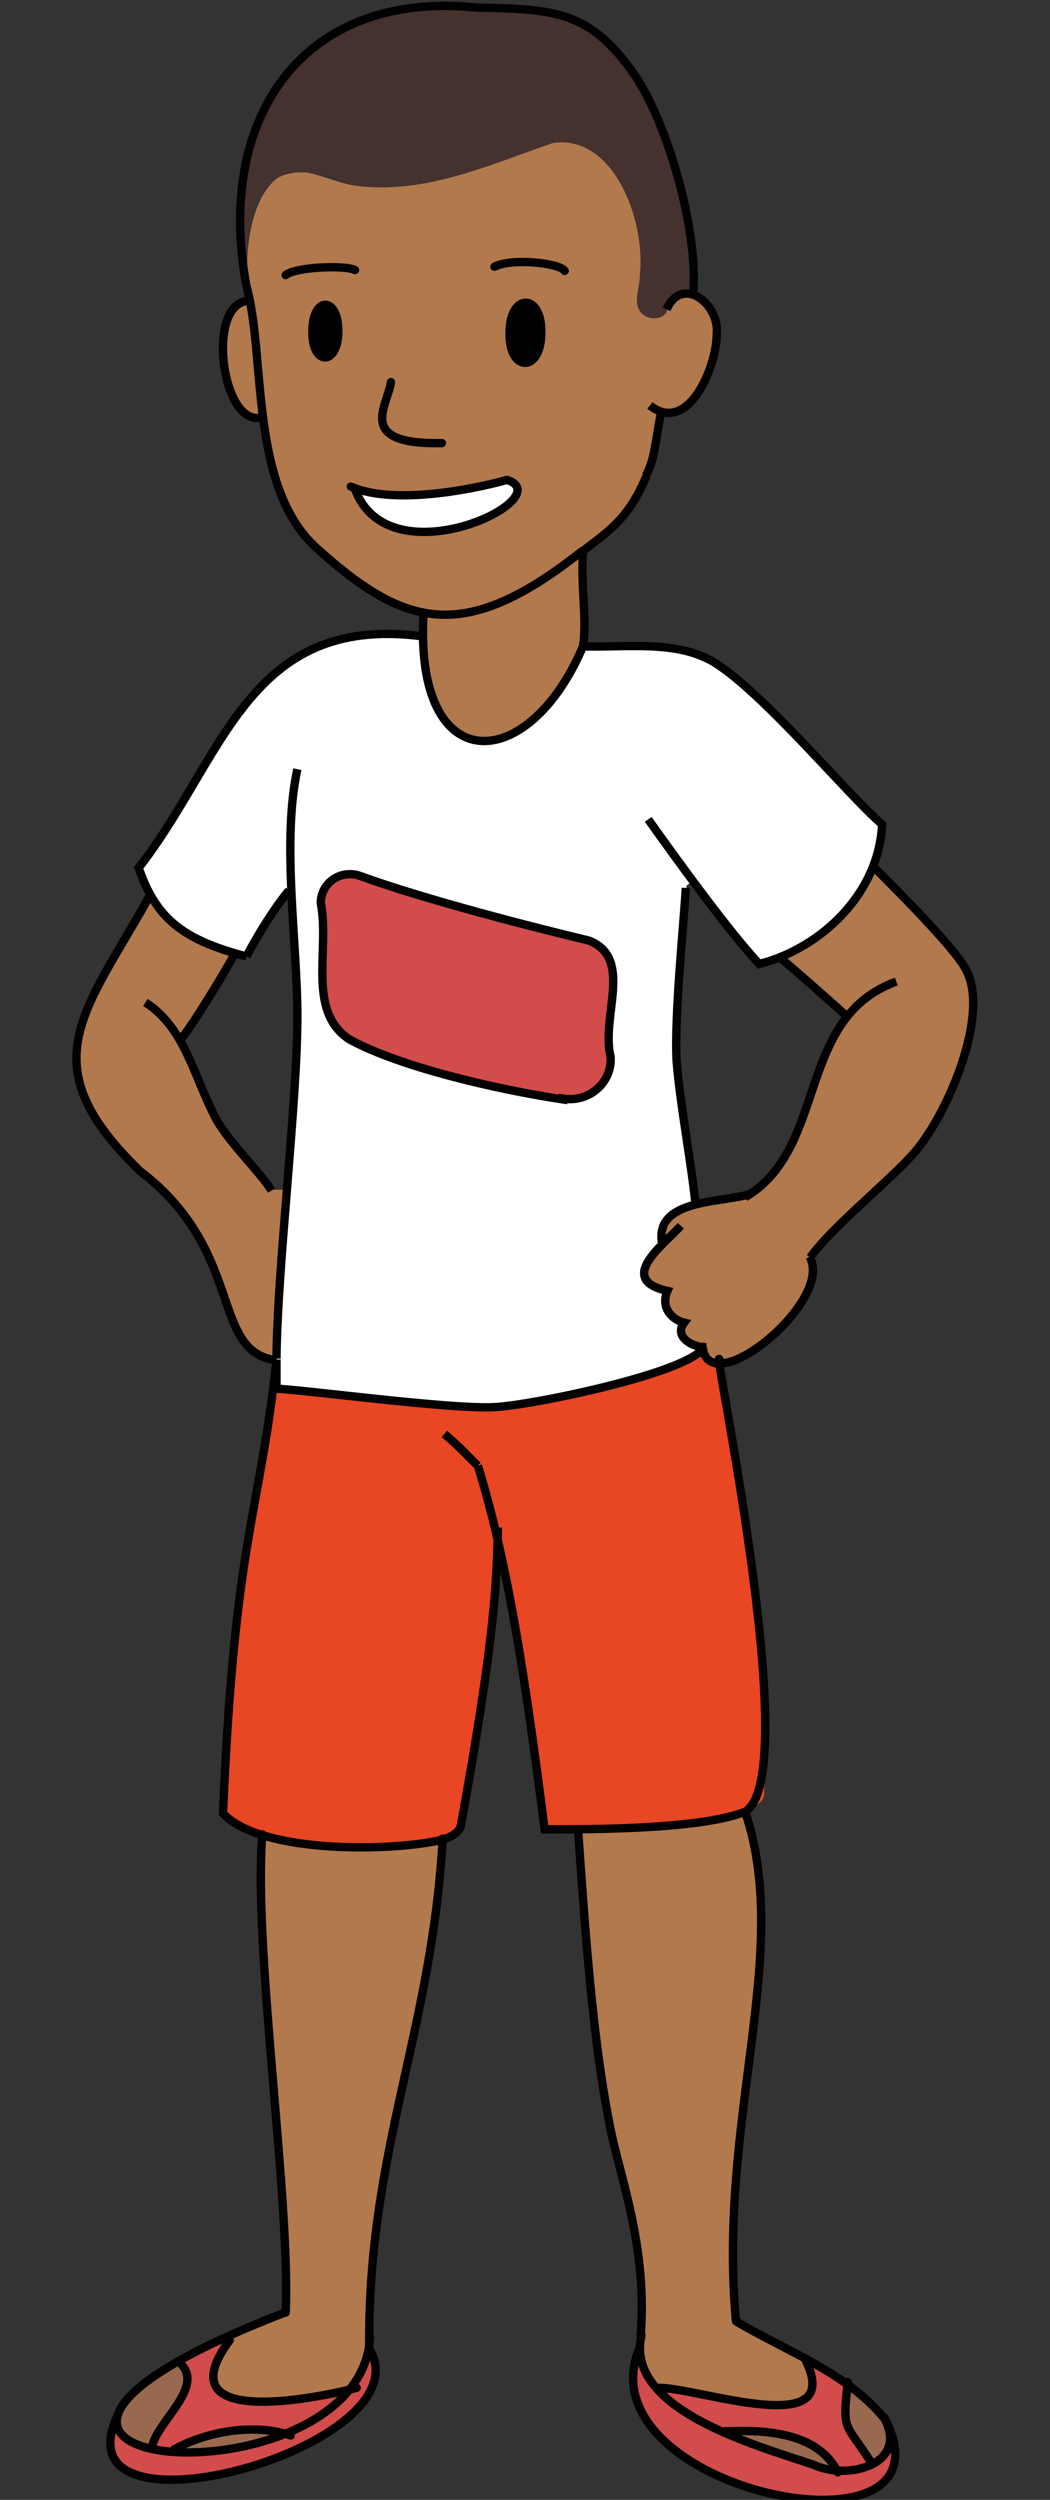 <?xml version="1.0" encoding="UTF-8"?><svg id="Latin_America" xmlns="http://www.w3.org/2000/svg" width="125.7" height="299" viewBox="0 0 125.7 299"><rect x="0" y="0" width="125.7" height="299" fill="#333333" stroke="none"/><defs><style>.cls-1{stroke-linecap:round;stroke-linejoin:round;}.cls-1,.cls-2{fill:none;stroke:#010101;}.cls-2{stroke-miterlimit:10;}.cls-3{fill:#45322e;}.cls-3,.cls-4,.cls-5,.cls-6,.cls-7,.cls-8,.cls-9{stroke-width:0px;}.cls-4{fill:#d14c4a;}.cls-5{fill:#b2794d;}.cls-6{fill:#99694f;}.cls-7{fill:#fff;}.cls-8{fill:#e94624;}.cls-9{fill:#010101;}</style></defs><path class="cls-6" d="m97.4,294.8c-4.1-1.2-7.4-2.2-10.6-3.8v-.2c4.8-.2,11,0,13.5,4.6-1-.1-1.9-.4-2.8-.6Z"/><path class="cls-5" d="m28.2,113.9c-1.5,2.8-6.5,10.9-6.7,10.4,2.6,6.3,6.4,13.3,11,18h1.8c-.6,7.4-1.1,14.7-1.2,20.3-7.9-.8-3.7-13-16.3-22.6-13.4-12.9-6.7-18.9,1.2-33.1,2,3.8,4.1,5.1,10.1,7Z"/><path class="cls-6" d="m18.2,292.6c-9.3-1.9-1.4-8.2,3.5-9.9v.2c2.6,2.9-2.8,6.7-3.5,9.7,0,0,0,0,0,0Z"/><path class="cls-5" d="m101.4,121.6c-.9-.8-6.7-5.8-8.3-7.2,5.2-1.9,8.9-5.1,11.2-10.9,3.3,3.3,9.8,9.8,11.2,12.3,3,5.3-2.1,17.2-6,21.8-2.9,3.4-9.9,8.9-12.6,12.7,3.1,5.2-12,17.6-12.8,10.8-1.1,0-3.6-1.3-2.2-2.9-1.3-.2-2.9-1.7-2-3.8-4.5-1.1-2.7-3.6-.7-5.6-1.1-5.6,7.4-4.9,10.6-6.1h0c7.1-4.4,6.4-16.1,11.6-21.2Z"/><path class="cls-5" d="m83.7,35.5c-1.3-.8-3.1-.2-3.8,1.3h0c0,1.5-2.4,1.7-3.2.4-.8-1.2,0-2.8,0-4.3.7-6.7-3.2-16.9-10.5-15.8-7.6,2.6-15.3,6.2-23.6,5.1-2.3-.2-6.1-2.3-8.2-1.6-4.9,2-5.3,11.2-4.5,15.4-5.2.3-3.2,15.4,1.7,13.9.7,11.5,8.6,20.8,19.3,23.5-1.3,19.7,12.4,19.6,19.1,3.9.5-3.5-.3-6.7,0-11.4,5.1-3.3,8.6-8.6,9.4-16.5,5.7.5,9.1-10.7,4.5-13.9Zm-20.7.6c2.5-.1,2.5,7.6,0,7.5-2.5.1-2.5-7.6,0-7.5Zm-24,6.8c-2,0-2-6.6,0-6.5,2,0,2,6.6,0,6.5Zm10.5,20.7c-3.7-.5-5.4-2.1-6.9-5.1h0c4.7,1.6,13.3.2,18.2-1.1,3.5.5-.9,3.8-2.3,4.5-2.2,1.5-6.7,2-9,1.6Z"/><path class="cls-5" d="m44.2,280.3c-.2,2.1-1.1,3.9-2.3,5.5-5.4,1.2-22.1,4.3-14.4-6h0c2.4-1.3,4.8-2.4,6.6-3.2.6-13.6-3.9-43.3-2.8-57.2,6.3,1.5,17.1,2.1,21.7.5-1.3,23-8.9,37.2-8.8,60.4Z"/><path class="cls-6" d="m20.8,293c3.8-2.1,9.4-3.2,13.6-1.9-4.2,1.7-9.1,2.4-13.6,1.9Z"/><path class="cls-9" d="m62.9,36.1c2.5-.1,2.5,7.6,0,7.5-2.5.1-2.5-7.6,0-7.5Z"/><path class="cls-4" d="m44.2,280.3c-.2,2.1-1.1,3.9-2.3,5.5-5.4,1.2-22.1,4.3-14.4-6h0c-1.9.8-3.9,1.9-5.8,2.8v.2c2.6,2.9-2.8,6.7-3.5,9.7-2.2-.5-4.5-1.2-4.4-3.3-6.7,15.5,37.4,3.2,30.3-8.4,0-.2,0-.4,0-.6Zm-23.4,12.7c3.8-2.1,9.4-3.2,13.6-1.9-4.2,1.7-9.1,2.4-13.6,1.9Z"/><path class="cls-4" d="m105.9,289.2h0c1.2,2,.7,4.6-1.4,5.6-2.1-3.6-4.3-4.9-2.8-9.4-1.8-1.2-3.5-2.2-5.2-3.3,5.1,10.1-12.9,3.3-17.6,3.5h0c-1.2-1.1-2.3-2.5-2.4-4.2-6,16.7,38.9,25.6,29.6,7.8Zm-8.5,5.6c-4.1-1.2-7.4-2.2-10.6-3.8v-.2c4.8-.2,11,0,13.5,4.6-1-.1-1.9-.4-2.8-.6Z"/><path class="cls-5" d="m93.7,287.6c-5-.5-9.9-1.2-14.8-2h0c-1.8-1.5-3.3-4.1-2-6.3.8-10.2-2.3-18.5-3.5-24.1-2.3-11-3.2-25.2-4-36.4,5.6,0,15.5-.4,20-2.1,5.7,16.8-3.3,36.7-1.1,60.9,2.9,1.4,5.6,2.9,8.3,4.5,1.9,2.5.9,6.3-2.7,5.5Z"/><path class="cls-7" d="m42.5,58.4c4.7,1.7,13.3.4,18.2-1,6.5,2.1-14.1,12.2-18.2,1.1h0Z"/><path class="cls-9" d="m38.9,36.4c2,0,2,6.6,0,6.5-2,0-2-6.6,0-6.5Z"/><path class="cls-8" d="m86.2,163c.8,4,5.1,27.8,5.3,51.5,0,.9-.9,1.6-2.4,2.1-5.4,2-18,2.2-24,2.1-1.6-13.5-3.8-26.2-5.6-34.4,0,3.8-.6,13.7-4.4,33.8-.1.8-.9,1.3-2.1,1.8-5.3,1.4-21.7,1.9-26.4-3.1,1.4-32.5,4.3-35.4,6.4-53.4,0,.9,0,1.8,0,2.6,3.1.1,21,2.5,26.1,2.2,4.4-.2,23.4-4.1,25.1-7.2,0,1.6.8,2,2,1.9Z"/><path class="cls-3" d="m76,9c3.7,5.4,7.6,18.2,6.9,26.2-1.2-.3-2.5.3-3.1,1.6h0c0,1.5-2.4,1.7-3.2.4-.8-1.2,0-2.8,0-4.3.7-6.7-3.2-16.9-10.5-15.8-7.6,2.6-15.3,6.2-23.6,5.1-11.7-4.9-12.9,2.2-13,12C25.7,13.8,36.5-1.2,57,.9c9.3.2,13.6.3,19,8.1Z"/><path class="cls-7" d="m67.4,131.5c3.2.5,5.9-1.9,5.7-5-1.2-4.8,2.7-11.8-2.6-13.9-6.4-1.6-19.7-5-27.3-7.7-2.4-.9-4.9.8-4.8,3.2,1.1,5.6-1.8,12.8,3.4,16.3,6.1,3.3,17.6,6,25.6,7.2Zm15.6-26.2l-.8.6c-1.4,11.2-1.2,26.7,1.2,38.1-2.6.7-4.6,1.9-4,4.8-2,2-3.8,4.5.7,5.6-.9,2.1.7,3.5,2,3.8-1.3,1.7,1.1,2.9,2.2,2.9-1.6,3-20.7,7-25.1,7.2-5,.3-22.9-2.1-26.1-2.2,0-1.1,0-2.3,0-3.5,0,0,0,0,0,0,.5-18,3.7-38.5,1.8-56.2h-.2c-1.2,1.4-3.2,4.3-5.1,7.9-7.6-1.9-10.9-4.4-12.9-10.6,10.2-13,13-30.5,33.9-27.7,1.2,19,14,14,19.4,1.2,5.4.1,10.9-.7,15.4,1.8,5.9,3.5,16.2,16,20.3,19.5-.4,8.3-7.3,14.8-14.7,16.7-2.1-2.3-5.2-6.2-7.9-9.9Z"/><path class="cls-4" d="m38.8,119.4c.8-4-3.7-16.1,4.4-14.6,7.7,2.8,21,6.2,27.3,7.7,5.4,2.1,1.4,9.1,2.6,13.9.2,3.1-2.6,5.5-5.7,5-7.9-2-27.8-3.5-28.6-12.1Z"/><path class="cls-6" d="m101.1,288.5c0-1,.7-2.1.6-3.1,3.4,1.6,7.3,6.8,2.8,9.4-.8-2.2-3.5-3.8-3.4-6.3Z"/><path class="cls-1" d="m31.4,219.4c-1.1,13.7,3.4,43.7,2.8,57.2"/><path class="cls-1" d="m44.2,280.3c0,.2,0,.4,0,.6"/><path class="cls-1" d="m53,219.9c-1.3,23-8.9,37.2-8.8,60.4"/><path class="cls-1" d="m69.2,218.8c.8,11.2,1.7,25.4,4,36.4,1.2,5.6,4.3,13.9,3.5,24.1"/><path class="cls-1" d="m89.2,216.7c5.7,16.8-3.3,36.7-1.1,60.9"/><path class="cls-1" d="m34.1,276.6c-50.2,19.4,9.2,23.9,10.2,2.9"/><path class="cls-1" d="m76.8,279.3c-2.1,8.9,13.8,13.2,20.6,15.5,4,1.9,11.4,0,8.5-5.5-4.5-5.5-11.6-8-17.7-11.6"/><path class="cls-1" d="m96.3,282c5.3,10.2-12.8,3.5-17.5,3.6.3,0,.5.1.8.2"/><path class="cls-1" d="m101.5,284.9c-.7,6.2-.3,4.7,2.9,9.8"/><path class="cls-1" d="m100.3,295.7c-2.4-4.8-8.7-5.1-13.5-4.9"/><path class="cls-1" d="m42.7,285.6c-5.4,1.4-23,4.8-15.2-5.7"/><path class="cls-1" d="m34.8,291.3c-4.3-1.5-10.1-.5-14,1.7"/><path class="cls-1" d="m21.8,282.9c2.4,2.7-2.7,6.6-3.5,9.4"/><path class="cls-1" d="m105.9,289.2c9.4,18.1-36.7,8.7-29.3-8.5"/><path class="cls-1" d="m44.2,280.9c7.1,11.6-37,23.9-30.3,8.4"/><path class="cls-2" d="m50.7,73.5c-1.1,19.7,12.5,19.3,19.1,3.8.5-3.5-.3-6.7,0-11.4"/><path class="cls-2" d="m50.5,76.1c-20.9-2.7-23.7,14.7-33.9,27.7,2.1,6.1,5.3,8.6,12.9,10.6"/><path class="cls-2" d="m69.4,77.3c5.5.2,11.3-.8,15.9,1.8,5.9,3.5,16.2,16,20.3,19.5-.4,8.3-7.3,14.8-14.7,16.7-3.6-3.8-10.1-12.8-13.3-17.3"/><path class="cls-2" d="m33.1,163.5c0,.9,0,1.8,0,2.6,3.1.1,21,2.5,26.1,2.2,4.4-.2,23.4-4.1,25.1-7.2"/><path class="cls-2" d="m33.1,162.6c0,.3,0,.6,0,.9"/><path class="cls-2" d="m35.6,92c-1.9,8.7,0,20.8,0,29.5,0,10.4-2.4,30.1-2.5,41"/><path class="cls-2" d="m82.1,106.2c-.2,3.8-1.4,15.3-1.1,20.7.4,5.2,1.9,12.9,2.3,17.6"/><path class="cls-2" d="m18,107c-7.9,14.2-14.6,20.2-1.2,33.1,12.6,9.6,8.3,21.6,16.3,22.6h0s0,0,0,0"/><path class="cls-2" d="m28.2,113.9c-1.5,2.8-6.5,10.9-6.7,10.4"/><path class="cls-2" d="m34.6,106.5c-1.2,1.4-3.2,4.3-5.1,7.9"/><path class="cls-2" d="m17.4,119.9c4.6,2.9,5.8,8.7,8.1,13.2,1.3,3,5.7,7.1,7,9.3"/><path class="cls-2" d="m93.2,114.4c1.6,1.3,7.4,6.4,8.2,7.2"/><path class="cls-2" d="m104.4,103.5c3.3,3.3,9.8,9.8,11.2,12.4,3,5.3-2.1,17.2-6,21.8-2.9,3.4-9.9,8.9-12.6,12.7"/><path class="cls-2" d="m89.2,143.2c10-5.9,6-21.4,18.1-25.8"/><path class="cls-2" d="m81.5,146.6c-1.8,2.1-7.9,6.4-1.6,7.8-.9,2.1.7,3.5,2,3.8-1.3,1.7,1.1,2.9,2.2,2.9.8,6.8,15.9-5.6,12.8-10.8"/><path class="cls-2" d="m89.8,142.8c-3.2,1.1-11.7.5-10.5,6.1"/><path class="cls-2" d="m33.1,162.6c-2,18.7-5,21.2-6.4,54.3,4.7,5,21.1,4.5,26.4,3.1,1.2-.4,2-1,2.1-1.8,4-22,4.3-29.1,4.4-35.5"/><path class="cls-2" d="m57.2,175.3c3.7,11.9,5.8,26.3,8,43.5,6,0,18.6,0,24-2.1,7.3-4.4-4.5-58.4-3-53.9"/><path class="cls-2" d="m53.2,171.5c2.2,1.9,2.8,2.7,4,3.8"/><path class="cls-2" d="m69.8,65.9c2.9-2.3,5.4-3.7,7.6-9"/><path class="cls-1" d="m29.5,34.2c2.4,8.6.2,24.5,8.8,31.7,10.5,9.4,17.6,10.9,31.4,0"/><path class="cls-1" d="m34.2,32.9c1.2-1,7.2-1.2,8.3-.6"/><path class="cls-1" d="m59.2,31.9c2.2-1.1,7.9-.4,8.4.5"/><path class="cls-1" d="m40.5,39.6c0,4.2-3.2,4.2-3.1,0,0-4.2,3.1-4.2,3.1,0Z"/><path class="cls-1" d="m64.8,39.8c0,4.8-3.9,4.8-3.8,0,0-4.8,3.9-4.8,3.8,0Z"/><path class="cls-1" d="m46.8,45.7c-.4,2.9-4.3,7.5,6.1,7.3"/><path class="cls-1" d="m42,58.2c4.8,2.1,13.6.6,18.7-.8,6.5,2.1-14.1,12.2-18.2,1.1"/><path class="cls-2" d="m79.1,49.5c-.7,3.8-.8,5.7-1.8,7.4"/><path class="cls-2" d="m29.5,34.2C25.7,13.8,36.5-1.2,57,.9c9.3.2,13.6.3,19,8.1,3.7,5.4,7.6,18.1,7,26.1"/><path class="cls-2" d="m79.8,37c1.9-4.2,6.4-.6,6,3,0,3.8-3.4,12.1-8,8.5"/><path class="cls-1" d="m29.6,36c-5,.5-3,15.3,1.8,13.9"/><path class="cls-2" d="m67.4,131.5c-8-1.2-19.6-3.9-25.6-7.2-5.1-3.4-2.3-10.7-3.4-16.3,0-2.4,2.4-4.1,4.8-3.2,7.7,2.8,21,6.2,27.3,7.7,5.4,2.1,1.4,9.1,2.6,13.9.2,3.1-2.6,5.5-5.7,5Z"/></svg>